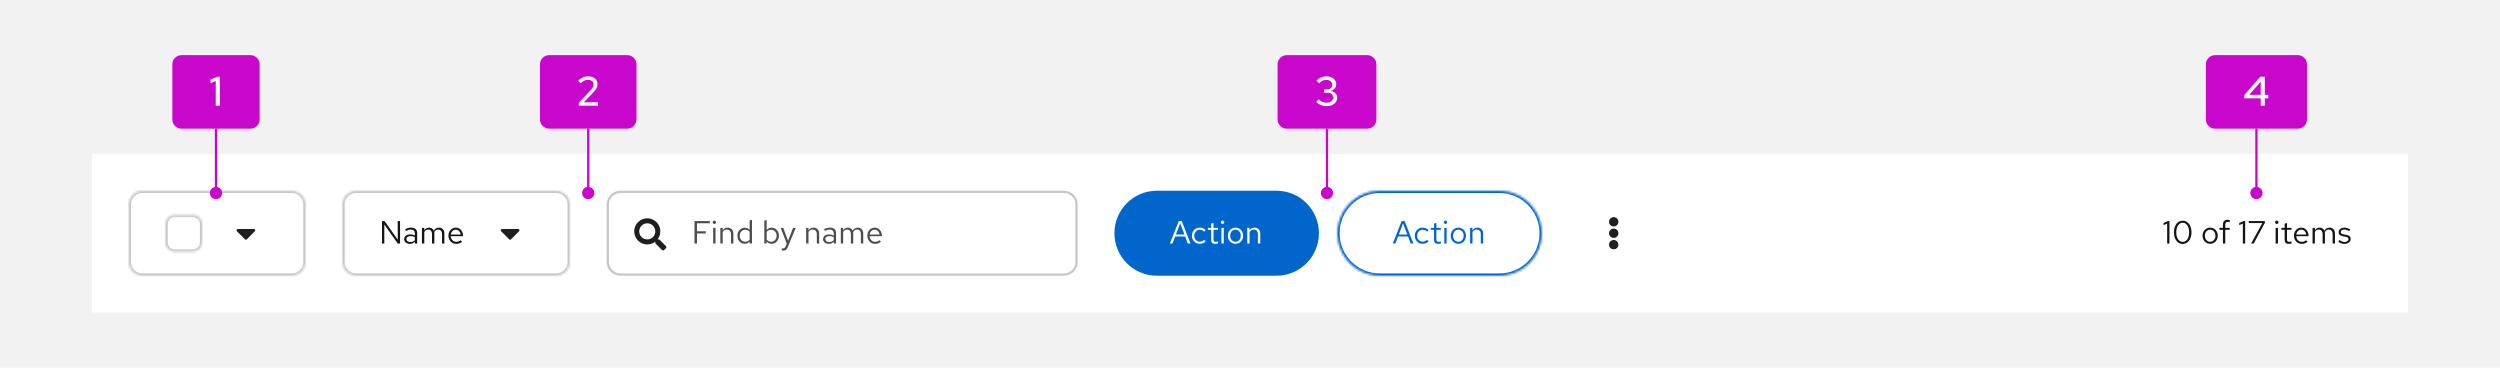 <svg width="1088" height="160" viewBox="0 0 1088 160" fill="none" xmlns="http://www.w3.org/2000/svg">
<rect width="1088" height="160" fill="#F2F2F2"/>
<rect width="1008" height="69" transform="translate(40 67)" fill="white"/>
<mask id="path-1-inside-1_1824_24809" fill="white">
<path d="M56 89C56 85.686 58.686 83 62 83H127C130.314 83 133 85.686 133 89V114C133 117.314 130.314 120 127 120H62C58.686 120 56 117.314 56 114V89Z"/>
</mask>
<path d="M56 89C56 85.686 58.686 83 62 83H127C130.314 83 133 85.686 133 89V114C133 117.314 130.314 120 127 120H62C58.686 120 56 117.314 56 114V89Z" fill="white"/>
<path d="M62 83V84H127V83V82H62V83ZM133 89H132V114H133H134V89H133ZM127 120V119H62V120V121H127V120ZM56 114H57V89H56H55V114H56ZM62 120V119C59.239 119 57 116.761 57 114H56H55C55 117.866 58.134 121 62 121V120ZM133 114H132C132 116.761 129.761 119 127 119V120V121C130.866 121 134 117.866 134 114H133ZM127 83V84C129.761 84 132 86.239 132 89H133H134C134 85.134 130.866 82 127 82V83ZM62 83V82C58.134 82 55 85.134 55 89H56H57C57 86.239 59.239 84 62 84V83Z" fill="#C7C7C7" mask="url(#path-1-inside-1_1824_24809)"/>
<mask id="path-3-inside-2_1824_24809" fill="white">
<path d="M72 97.5C72 95.291 73.791 93.5 76 93.5H84C86.209 93.5 88 95.291 88 97.5V105.5C88 107.709 86.209 109.5 84 109.5H76C73.791 109.5 72 107.709 72 105.5V97.5Z"/>
</mask>
<path d="M72 97.5C72 95.291 73.791 93.5 76 93.5H84C86.209 93.5 88 95.291 88 97.5V105.5C88 107.709 86.209 109.5 84 109.5H76C73.791 109.5 72 107.709 72 105.5V97.5Z" fill="white"/>
<path d="M76 93.5V94.5H84V93.5V92.5H76V93.5ZM88 97.5H87V105.5H88H89V97.5H88ZM84 109.5V108.5H76V109.5V110.5H84V109.5ZM72 105.5H73V97.5H72H71V105.5H72ZM76 109.5V108.5C74.343 108.5 73 107.157 73 105.5H72H71C71 108.261 73.239 110.5 76 110.5V109.5ZM88 105.5H87C87 107.157 85.657 108.5 84 108.5V109.5V110.5C86.761 110.5 89 108.261 89 105.5H88ZM84 93.5V94.5C85.657 94.5 87 95.843 87 97.5H88H89C89 94.739 86.761 92.5 84 92.5V93.5ZM76 93.5V92.5C73.239 92.5 71 94.739 71 97.5H72H73C73 95.843 74.343 94.5 76 94.5V93.5Z" fill="#C7C7C7" mask="url(#path-3-inside-2_1824_24809)"/>
<path d="M110.534 99.667C111.023 99.667 111.267 100.262 110.921 100.61L107.389 104.172C107.174 104.387 106.825 104.387 106.611 104.172L103.079 100.61C102.733 100.262 102.978 99.667 103.467 99.667H110.534Z" fill="#1F1F1F"/>
<mask id="path-6-inside-3_1824_24809" fill="white">
<path d="M149 89C149 85.686 151.686 83 155 83H242C245.314 83 248 85.686 248 89V114C248 117.314 245.314 120 242 120H155C151.686 120 149 117.314 149 114V89Z"/>
</mask>
<path d="M149 89C149 85.686 151.686 83 155 83H242C245.314 83 248 85.686 248 89V114C248 117.314 245.314 120 242 120H155C151.686 120 149 117.314 149 114V89Z" fill="white"/>
<path d="M155 83V84H242V83V82H155V83ZM248 89H247V114H248H249V89H248ZM242 120V119H155V120V121H242V120ZM149 114H150V89H149H148V114H149ZM155 120V119C152.239 119 150 116.761 150 114H149H148C148 117.866 151.134 121 155 121V120ZM248 114H247C247 116.761 244.761 119 242 119V120V121C245.866 121 249 117.866 249 114H248ZM242 83V84C244.761 84 247 86.239 247 89H248H249C249 85.134 245.866 82 242 82V83ZM155 83V82C151.134 82 148 85.134 148 89H149H150C150 86.239 152.239 84 155 84V83Z" fill="#C7C7C7" mask="url(#path-6-inside-3_1824_24809)"/>
<path d="M166.246 106V96.2H167.366L173.106 104.32L173.078 96.2H174.1V106H173.12L167.24 97.698L167.268 106H166.246ZM178.377 106.126C177.892 106.126 177.462 106.037 177.089 105.86C176.716 105.683 176.422 105.44 176.207 105.132C176.002 104.815 175.899 104.451 175.899 104.04C175.899 103.629 176.006 103.275 176.221 102.976C176.436 102.668 176.734 102.43 177.117 102.262C177.5 102.094 177.948 102.01 178.461 102.01C178.853 102.01 179.222 102.052 179.567 102.136C179.922 102.22 180.248 102.355 180.547 102.542V101.604C180.547 101.044 180.398 100.624 180.099 100.344C179.8 100.055 179.362 99.91 178.783 99.91C178.466 99.91 178.139 99.957 177.803 100.05C177.476 100.143 177.112 100.293 176.711 100.498L176.333 99.714C177.248 99.275 178.106 99.056 178.909 99.056C179.758 99.056 180.412 99.266 180.869 99.686C181.326 100.097 181.555 100.689 181.555 101.464V106H180.547V105.202C180.248 105.51 179.917 105.743 179.553 105.902C179.189 106.051 178.797 106.126 178.377 106.126ZM176.879 104.012C176.879 104.413 177.033 104.735 177.341 104.978C177.658 105.221 178.074 105.342 178.587 105.342C178.97 105.342 179.32 105.277 179.637 105.146C179.964 105.015 180.267 104.819 180.547 104.558V103.242C180.258 103.074 179.959 102.953 179.651 102.878C179.343 102.794 178.998 102.752 178.615 102.752C178.092 102.752 177.672 102.869 177.355 103.102C177.038 103.326 176.879 103.629 176.879 104.012ZM183.632 106V99.168H184.654V100.232C184.915 99.84 185.214 99.546 185.55 99.35C185.886 99.154 186.264 99.056 186.684 99.056C187.169 99.056 187.594 99.177 187.958 99.42C188.322 99.653 188.597 99.975 188.784 100.386C189.055 99.947 189.377 99.616 189.75 99.392C190.133 99.168 190.571 99.056 191.066 99.056C191.523 99.056 191.925 99.163 192.27 99.378C192.625 99.593 192.9 99.891 193.096 100.274C193.292 100.647 193.39 101.086 193.39 101.59V106H192.368V101.842C192.368 101.245 192.219 100.773 191.92 100.428C191.621 100.083 191.211 99.91 190.688 99.91C190.333 99.91 190.011 99.999 189.722 100.176C189.442 100.353 189.195 100.624 188.98 100.988C188.999 101.081 189.013 101.179 189.022 101.282C189.031 101.385 189.036 101.487 189.036 101.59V106H188.014V101.842C188.014 101.245 187.86 100.773 187.552 100.428C187.253 100.083 186.843 99.91 186.32 99.91C185.62 99.91 185.065 100.246 184.654 100.918V106H183.632ZM198.538 106.14C197.904 106.14 197.33 105.986 196.816 105.678C196.303 105.361 195.897 104.936 195.598 104.404C195.3 103.863 195.15 103.256 195.15 102.584C195.15 101.912 195.29 101.31 195.57 100.778C195.86 100.246 196.247 99.826 196.732 99.518C197.218 99.21 197.759 99.056 198.356 99.056C198.963 99.056 199.5 99.21 199.966 99.518C200.442 99.817 200.816 100.227 201.086 100.75C201.366 101.263 201.506 101.847 201.506 102.5V102.808H196.144C196.182 103.275 196.308 103.695 196.522 104.068C196.746 104.432 197.036 104.721 197.39 104.936C197.754 105.141 198.151 105.244 198.58 105.244C198.935 105.244 199.276 105.183 199.602 105.062C199.938 104.931 200.223 104.759 200.456 104.544L201.1 105.23C200.708 105.538 200.302 105.767 199.882 105.916C199.462 106.065 199.014 106.14 198.538 106.14ZM196.172 102.08H200.498C200.452 101.669 200.326 101.305 200.12 100.988C199.924 100.661 199.672 100.405 199.364 100.218C199.066 100.031 198.73 99.938 198.356 99.938C197.983 99.938 197.642 100.031 197.334 100.218C197.026 100.395 196.77 100.647 196.564 100.974C196.368 101.291 196.238 101.66 196.172 102.08Z" fill="#151515"/>
<path d="M225.534 99.667C226.023 99.667 226.267 100.262 225.921 100.61L222.389 104.172C222.174 104.387 221.825 104.387 221.611 104.172L218.079 100.61C217.733 100.262 217.978 99.667 218.467 99.667H225.534Z" fill="#1F1F1F"/>
<path d="M270 83.5H463C466.038 83.5 468.5 85.962 468.5 89V114C468.5 117.038 466.038 119.5 463 119.5H270C266.962 119.5 264.5 117.038 264.5 114V89C264.5 85.962 266.962 83.5 270 83.5Z" fill="white"/>
<path d="M270 83.5H463C466.038 83.5 468.5 85.962 468.5 89V114C468.5 117.038 466.038 119.5 463 119.5H270C266.962 119.5 264.5 117.038 264.5 114V89C264.5 85.962 266.962 83.5 270 83.5Z" stroke="#C7C7C7"/>
<path d="M281.688 95C284.829 95 287.375 97.546 287.375 100.688C287.375 102.008 286.927 103.222 286.172 104.188H286.617C286.792 104.188 286.959 104.256 287.082 104.379L289.809 107.105C290.063 107.363 290.063 107.778 289.806 108.035L289.032 108.809C288.778 109.066 288.363 109.065 288.105 108.809L285.379 106.082C285.256 105.959 285.188 105.792 285.188 105.617V105.172C284.222 105.927 283.008 106.375 281.688 106.375C278.546 106.375 276 103.829 276 100.688C276 97.546 278.546 95 281.688 95ZM281.688 97.188C279.752 97.188 278.188 98.754 278.188 100.688C278.188 102.623 279.754 104.188 281.688 104.188C283.623 104.187 285.187 102.621 285.188 100.688C285.188 98.752 283.621 97.188 281.688 97.188Z" fill="#1F1F1F"/>
<path d="M302.246 106V96.2H308.938V97.152H303.324V100.652H307.16V101.59H303.324V106H302.246ZM310.376 106V99.168H311.398V106H310.376ZM310.894 97.474C310.689 97.474 310.511 97.404 310.362 97.264C310.222 97.115 310.152 96.942 310.152 96.746C310.152 96.55 310.222 96.382 310.362 96.242C310.511 96.093 310.689 96.018 310.894 96.018C311.099 96.018 311.272 96.093 311.412 96.242C311.561 96.382 311.636 96.55 311.636 96.746C311.636 96.942 311.561 97.115 311.412 97.264C311.272 97.404 311.099 97.474 310.894 97.474ZM313.493 106V99.168H314.515V100.274C314.777 99.863 315.089 99.56 315.453 99.364C315.817 99.159 316.228 99.056 316.685 99.056C317.18 99.056 317.609 99.163 317.973 99.378C318.347 99.583 318.636 99.877 318.841 100.26C319.056 100.633 319.163 101.072 319.163 101.576V106H318.141V101.87C318.141 101.263 317.973 100.787 317.637 100.442C317.311 100.087 316.867 99.91 316.307 99.91C315.934 99.91 315.593 99.999 315.285 100.176C314.977 100.353 314.721 100.615 314.515 100.96V106H313.493ZM324.06 106.098C323.472 106.098 322.94 105.944 322.464 105.636C321.988 105.319 321.61 104.899 321.33 104.376C321.05 103.844 320.91 103.251 320.91 102.598C320.91 101.935 321.05 101.343 321.33 100.82C321.619 100.288 322.007 99.868 322.492 99.56C322.977 99.243 323.519 99.084 324.116 99.084C324.536 99.084 324.928 99.168 325.292 99.336C325.656 99.495 325.973 99.728 326.244 100.036V95.892L327.266 95.682V106H326.244V105.09C325.983 105.417 325.665 105.669 325.292 105.846C324.919 106.014 324.508 106.098 324.06 106.098ZM324.312 105.202C324.713 105.202 325.082 105.123 325.418 104.964C325.754 104.805 326.029 104.581 326.244 104.292V100.904C326.02 100.615 325.735 100.391 325.39 100.232C325.054 100.064 324.695 99.98 324.312 99.98C323.855 99.98 323.444 100.092 323.08 100.316C322.725 100.54 322.441 100.848 322.226 101.24C322.021 101.632 321.918 102.08 321.918 102.584C321.918 103.079 322.021 103.527 322.226 103.928C322.441 104.32 322.725 104.633 323.08 104.866C323.444 105.09 323.855 105.202 324.312 105.202ZM332.634 106V95.99L333.656 95.78V100.106C333.917 99.779 334.235 99.527 334.608 99.35C334.981 99.173 335.397 99.084 335.854 99.084C336.451 99.084 336.983 99.243 337.45 99.56C337.926 99.868 338.304 100.288 338.584 100.82C338.864 101.343 339.004 101.931 339.004 102.584C339.004 103.237 338.859 103.83 338.57 104.362C338.29 104.894 337.907 105.319 337.422 105.636C336.946 105.944 336.405 106.098 335.798 106.098C335.369 106.098 334.967 106.014 334.594 105.846C334.23 105.669 333.913 105.421 333.642 105.104V106H332.634ZM335.602 105.216C336.059 105.216 336.465 105.104 336.82 104.88C337.184 104.647 337.469 104.334 337.674 103.942C337.889 103.541 337.996 103.093 337.996 102.598C337.996 102.094 337.889 101.646 337.674 101.254C337.469 100.862 337.184 100.554 336.82 100.33C336.465 100.097 336.059 99.98 335.602 99.98C335.201 99.98 334.827 100.064 334.482 100.232C334.146 100.391 333.871 100.619 333.656 100.918V104.264C333.88 104.563 334.16 104.796 334.496 104.964C334.841 105.132 335.21 105.216 335.602 105.216ZM340.885 109.066C340.67 109.066 340.451 109.033 340.227 108.968V108.058C340.32 108.077 340.418 108.091 340.521 108.1C340.624 108.109 340.712 108.114 340.787 108.114C341.048 108.114 341.263 108.044 341.431 107.904C341.608 107.764 341.758 107.545 341.879 107.246L342.383 106L339.751 99.168H340.885L342.957 104.782L345.155 99.168H346.289L342.845 107.554C342.696 107.918 342.532 108.212 342.355 108.436C342.178 108.66 341.972 108.819 341.739 108.912C341.506 109.015 341.221 109.066 340.885 109.066ZM350.831 106V99.168H351.853V100.274C352.115 99.863 352.427 99.56 352.791 99.364C353.155 99.159 353.566 99.056 354.023 99.056C354.518 99.056 354.947 99.163 355.311 99.378C355.685 99.583 355.974 99.877 356.179 100.26C356.394 100.633 356.501 101.072 356.501 101.576V106H355.479V101.87C355.479 101.263 355.311 100.787 354.975 100.442C354.649 100.087 354.205 99.91 353.645 99.91C353.272 99.91 352.931 99.999 352.623 100.176C352.315 100.353 352.059 100.615 351.853 100.96V106H350.831ZM360.67 106.126C360.185 106.126 359.755 106.037 359.382 105.86C359.009 105.683 358.715 105.44 358.5 105.132C358.295 104.815 358.192 104.451 358.192 104.04C358.192 103.629 358.299 103.275 358.514 102.976C358.729 102.668 359.027 102.43 359.41 102.262C359.793 102.094 360.241 102.01 360.754 102.01C361.146 102.01 361.515 102.052 361.86 102.136C362.215 102.22 362.541 102.355 362.84 102.542V101.604C362.84 101.044 362.691 100.624 362.392 100.344C362.093 100.055 361.655 99.91 361.076 99.91C360.759 99.91 360.432 99.957 360.096 100.05C359.769 100.143 359.405 100.293 359.004 100.498L358.626 99.714C359.541 99.275 360.399 99.056 361.202 99.056C362.051 99.056 362.705 99.266 363.162 99.686C363.619 100.097 363.848 100.689 363.848 101.464V106H362.84V105.202C362.541 105.51 362.21 105.743 361.846 105.902C361.482 106.051 361.09 106.126 360.67 106.126ZM359.172 104.012C359.172 104.413 359.326 104.735 359.634 104.978C359.951 105.221 360.367 105.342 360.88 105.342C361.263 105.342 361.613 105.277 361.93 105.146C362.257 105.015 362.56 104.819 362.84 104.558V103.242C362.551 103.074 362.252 102.953 361.944 102.878C361.636 102.794 361.291 102.752 360.908 102.752C360.385 102.752 359.965 102.869 359.648 103.102C359.331 103.326 359.172 103.629 359.172 104.012ZM365.925 106V99.168H366.947V100.232C367.208 99.84 367.507 99.546 367.843 99.35C368.179 99.154 368.557 99.056 368.977 99.056C369.462 99.056 369.887 99.177 370.251 99.42C370.615 99.653 370.89 99.975 371.077 100.386C371.348 99.947 371.67 99.616 372.043 99.392C372.426 99.168 372.864 99.056 373.359 99.056C373.816 99.056 374.218 99.163 374.563 99.378C374.918 99.593 375.193 99.891 375.389 100.274C375.585 100.647 375.683 101.086 375.683 101.59V106H374.661V101.842C374.661 101.245 374.512 100.773 374.213 100.428C373.914 100.083 373.504 99.91 372.981 99.91C372.626 99.91 372.304 99.999 372.015 100.176C371.735 100.353 371.488 100.624 371.273 100.988C371.292 101.081 371.306 101.179 371.315 101.282C371.324 101.385 371.329 101.487 371.329 101.59V106H370.307V101.842C370.307 101.245 370.153 100.773 369.845 100.428C369.546 100.083 369.136 99.91 368.613 99.91C367.913 99.91 367.358 100.246 366.947 100.918V106H365.925ZM380.831 106.14C380.197 106.14 379.623 105.986 379.109 105.678C378.596 105.361 378.19 104.936 377.891 104.404C377.593 103.863 377.443 103.256 377.443 102.584C377.443 101.912 377.583 101.31 377.863 100.778C378.153 100.246 378.54 99.826 379.025 99.518C379.511 99.21 380.052 99.056 380.649 99.056C381.256 99.056 381.793 99.21 382.259 99.518C382.735 99.817 383.109 100.227 383.379 100.75C383.659 101.263 383.799 101.847 383.799 102.5V102.808H378.437C378.475 103.275 378.601 103.695 378.815 104.068C379.039 104.432 379.329 104.721 379.683 104.936C380.047 105.141 380.444 105.244 380.873 105.244C381.228 105.244 381.569 105.183 381.895 105.062C382.231 104.931 382.516 104.759 382.749 104.544L383.393 105.23C383.001 105.538 382.595 105.767 382.175 105.916C381.755 106.065 381.307 106.14 380.831 106.14ZM378.465 102.08H382.791C382.745 101.669 382.619 101.305 382.413 100.988C382.217 100.661 381.965 100.405 381.657 100.218C381.359 100.031 381.023 99.938 380.649 99.938C380.276 99.938 379.935 100.031 379.627 100.218C379.319 100.395 379.063 100.647 378.857 100.974C378.661 101.291 378.531 101.66 378.465 102.08Z" fill="#4D4D4D"/>
<path d="M485 101.5C485 91.283 493.283 83 503.5 83H555.5C565.717 83 574 91.283 574 101.5V101.5C574 111.717 565.717 120 555.5 120H503.5C493.283 120 485 111.717 485 101.5V101.5Z" fill="#0066CC"/>
<path d="M509.126 106L513.004 96.2H514.292L518.114 106H516.952L515.79 102.92H511.422L510.26 106H509.126ZM511.758 102.066H515.468L513.606 97.18L511.758 102.066ZM522.085 106.112C521.45 106.112 520.876 105.958 520.363 105.65C519.859 105.333 519.457 104.908 519.159 104.376C518.86 103.835 518.711 103.237 518.711 102.584C518.711 101.921 518.86 101.324 519.159 100.792C519.457 100.26 519.859 99.84 520.363 99.532C520.876 99.215 521.45 99.056 522.085 99.056C522.589 99.056 523.069 99.149 523.527 99.336C523.984 99.523 524.381 99.784 524.717 100.12L524.059 100.834C523.816 100.563 523.522 100.353 523.177 100.204C522.831 100.055 522.481 99.98 522.127 99.98C521.679 99.98 521.273 100.097 520.909 100.33C520.554 100.563 520.269 100.876 520.055 101.268C519.84 101.66 519.733 102.099 519.733 102.584C519.733 103.069 519.84 103.508 520.055 103.9C520.269 104.292 520.554 104.605 520.909 104.838C521.273 105.071 521.679 105.188 522.127 105.188C522.481 105.188 522.831 105.113 523.177 104.964C523.522 104.805 523.816 104.595 524.059 104.334L524.717 105.048C524.381 105.384 523.984 105.645 523.527 105.832C523.069 106.019 522.589 106.112 522.085 106.112ZM528.883 106.14C528.295 106.14 527.847 106 527.539 105.72C527.24 105.431 527.091 105.015 527.091 104.474V100.008H525.677V99.168H527.091V97.292L528.113 97.054V99.168H530.073V100.008H528.113V104.208C528.113 104.572 528.187 104.833 528.337 104.992C528.495 105.151 528.752 105.23 529.107 105.23C529.284 105.23 529.443 105.216 529.583 105.188C529.723 105.16 529.886 105.113 530.073 105.048V105.958C529.886 106.023 529.69 106.07 529.485 106.098C529.279 106.126 529.079 106.14 528.883 106.14ZM531.556 106V99.168H532.578V106H531.556ZM532.074 97.474C531.868 97.474 531.691 97.404 531.542 97.264C531.402 97.115 531.332 96.942 531.332 96.746C531.332 96.55 531.402 96.382 531.542 96.242C531.691 96.093 531.868 96.018 532.074 96.018C532.279 96.018 532.452 96.093 532.592 96.242C532.741 96.382 532.816 96.55 532.816 96.746C532.816 96.942 532.741 97.115 532.592 97.264C532.452 97.404 532.279 97.474 532.074 97.474ZM537.697 106.112C537.062 106.112 536.493 105.958 535.989 105.65C535.485 105.342 535.088 104.922 534.799 104.39C534.51 103.858 534.365 103.256 534.365 102.584C534.365 101.912 534.51 101.31 534.799 100.778C535.088 100.246 535.485 99.826 535.989 99.518C536.493 99.21 537.062 99.056 537.697 99.056C538.322 99.056 538.882 99.21 539.377 99.518C539.881 99.826 540.278 100.246 540.567 100.778C540.856 101.31 541.001 101.912 541.001 102.584C541.001 103.256 540.856 103.858 540.567 104.39C540.278 104.922 539.881 105.342 539.377 105.65C538.882 105.958 538.322 106.112 537.697 106.112ZM537.683 105.216C538.131 105.216 538.528 105.104 538.873 104.88C539.218 104.647 539.489 104.329 539.685 103.928C539.89 103.527 539.993 103.079 539.993 102.584C539.993 102.08 539.89 101.632 539.685 101.24C539.489 100.839 539.218 100.526 538.873 100.302C538.528 100.069 538.131 99.952 537.683 99.952C537.235 99.952 536.838 100.069 536.493 100.302C536.148 100.526 535.872 100.839 535.667 101.24C535.471 101.632 535.373 102.08 535.373 102.584C535.373 103.079 535.471 103.527 535.667 103.928C535.872 104.329 536.148 104.647 536.493 104.88C536.838 105.104 537.235 105.216 537.683 105.216ZM542.794 106V99.168H543.816V100.274C544.077 99.863 544.39 99.56 544.754 99.364C545.118 99.159 545.529 99.056 545.986 99.056C546.481 99.056 546.91 99.163 547.274 99.378C547.647 99.583 547.937 99.877 548.142 100.26C548.357 100.633 548.464 101.072 548.464 101.576V106H547.442V101.87C547.442 101.263 547.274 100.787 546.938 100.442C546.611 100.087 546.168 99.91 545.608 99.91C545.235 99.91 544.894 99.999 544.586 100.176C544.278 100.353 544.021 100.615 543.816 100.96V106H542.794Z" fill="white"/>
<mask id="path-15-inside-4_1824_24809" fill="white">
<path d="M582 101.5C582 91.283 590.283 83 600.5 83H652.5C662.717 83 671 91.283 671 101.5V101.5C671 111.717 662.717 120 652.5 120H600.5C590.283 120 582 111.717 582 101.5V101.5Z"/>
</mask>
<path d="M600.5 83V84H652.5V83V82H600.5V83ZM652.5 120V119H600.5V120V121H652.5V120ZM600.5 120V119C590.835 119 583 111.165 583 101.5H582H581C581 112.27 589.73 121 600.5 121V120ZM671 101.5H670C670 111.165 662.165 119 652.5 119V120V121C663.27 121 672 112.27 672 101.5H671ZM652.5 83V84C662.165 84 670 91.835 670 101.5H671H672C672 90.73 663.27 82 652.5 82V83ZM600.5 83V82C589.73 82 581 90.73 581 101.5H582H583C583 91.835 590.835 84 600.5 84V83Z" fill="#0066CC" mask="url(#path-15-inside-4_1824_24809)"/>
<path d="M606.126 106L610.004 96.2H611.292L615.114 106H613.952L612.79 102.92H608.422L607.26 106H606.126ZM608.758 102.066H612.468L610.606 97.18L608.758 102.066ZM619.085 106.112C618.45 106.112 617.876 105.958 617.363 105.65C616.859 105.333 616.457 104.908 616.159 104.376C615.86 103.835 615.711 103.237 615.711 102.584C615.711 101.921 615.86 101.324 616.159 100.792C616.457 100.26 616.859 99.84 617.363 99.532C617.876 99.215 618.45 99.056 619.085 99.056C619.589 99.056 620.069 99.149 620.527 99.336C620.984 99.523 621.381 99.784 621.717 100.12L621.059 100.834C620.816 100.563 620.522 100.353 620.177 100.204C619.831 100.055 619.481 99.98 619.127 99.98C618.679 99.98 618.273 100.097 617.909 100.33C617.554 100.563 617.269 100.876 617.055 101.268C616.84 101.66 616.733 102.099 616.733 102.584C616.733 103.069 616.84 103.508 617.055 103.9C617.269 104.292 617.554 104.605 617.909 104.838C618.273 105.071 618.679 105.188 619.127 105.188C619.481 105.188 619.831 105.113 620.177 104.964C620.522 104.805 620.816 104.595 621.059 104.334L621.717 105.048C621.381 105.384 620.984 105.645 620.527 105.832C620.069 106.019 619.589 106.112 619.085 106.112ZM625.883 106.14C625.295 106.14 624.847 106 624.539 105.72C624.24 105.431 624.091 105.015 624.091 104.474V100.008H622.677V99.168H624.091V97.292L625.113 97.054V99.168H627.073V100.008H625.113V104.208C625.113 104.572 625.187 104.833 625.337 104.992C625.495 105.151 625.752 105.23 626.107 105.23C626.284 105.23 626.443 105.216 626.583 105.188C626.723 105.16 626.886 105.113 627.073 105.048V105.958C626.886 106.023 626.69 106.07 626.485 106.098C626.279 106.126 626.079 106.14 625.883 106.14ZM628.556 106V99.168H629.578V106H628.556ZM629.074 97.474C628.868 97.474 628.691 97.404 628.542 97.264C628.402 97.115 628.332 96.942 628.332 96.746C628.332 96.55 628.402 96.382 628.542 96.242C628.691 96.093 628.868 96.018 629.074 96.018C629.279 96.018 629.452 96.093 629.592 96.242C629.741 96.382 629.816 96.55 629.816 96.746C629.816 96.942 629.741 97.115 629.592 97.264C629.452 97.404 629.279 97.474 629.074 97.474ZM634.697 106.112C634.062 106.112 633.493 105.958 632.989 105.65C632.485 105.342 632.088 104.922 631.799 104.39C631.51 103.858 631.365 103.256 631.365 102.584C631.365 101.912 631.51 101.31 631.799 100.778C632.088 100.246 632.485 99.826 632.989 99.518C633.493 99.21 634.062 99.056 634.697 99.056C635.322 99.056 635.882 99.21 636.377 99.518C636.881 99.826 637.278 100.246 637.567 100.778C637.856 101.31 638.001 101.912 638.001 102.584C638.001 103.256 637.856 103.858 637.567 104.39C637.278 104.922 636.881 105.342 636.377 105.65C635.882 105.958 635.322 106.112 634.697 106.112ZM634.683 105.216C635.131 105.216 635.528 105.104 635.873 104.88C636.218 104.647 636.489 104.329 636.685 103.928C636.89 103.527 636.993 103.079 636.993 102.584C636.993 102.08 636.89 101.632 636.685 101.24C636.489 100.839 636.218 100.526 635.873 100.302C635.528 100.069 635.131 99.952 634.683 99.952C634.235 99.952 633.838 100.069 633.493 100.302C633.148 100.526 632.872 100.839 632.667 101.24C632.471 101.632 632.373 102.08 632.373 102.584C632.373 103.079 632.471 103.527 632.667 103.928C632.872 104.329 633.148 104.647 633.493 104.88C633.838 105.104 634.235 105.216 634.683 105.216ZM639.794 106V99.168H640.816V100.274C641.077 99.863 641.39 99.56 641.754 99.364C642.118 99.159 642.529 99.056 642.986 99.056C643.481 99.056 643.91 99.163 644.274 99.378C644.647 99.583 644.937 99.877 645.142 100.26C645.357 100.633 645.464 101.072 645.464 101.576V106H644.442V101.87C644.442 101.263 644.274 100.787 643.938 100.442C643.611 100.087 643.168 99.91 642.608 99.91C642.235 99.91 641.894 99.999 641.586 100.176C641.278 100.353 641.021 100.615 640.816 100.96V106H639.794Z" fill="#0066CC"/>
<path d="M702.292 104.436C703.42 104.436 704.333 105.344 704.333 106.468C704.333 107.591 703.42 108.5 702.292 108.5C701.163 108.5 700.25 107.591 700.25 106.468C700.25 105.344 701.163 104.436 702.292 104.436ZM702.292 99.468C703.42 99.468 704.333 100.377 704.333 101.5C704.333 102.623 703.42 103.532 702.292 103.532C701.163 103.532 700.25 102.623 700.25 101.5C700.25 100.377 701.163 99.468 702.292 99.468ZM702.292 94.5C703.42 94.5 704.333 95.409 704.333 96.532C704.333 97.656 703.42 98.564 702.292 98.564C701.163 98.564 700.25 97.656 700.25 96.532C700.25 95.409 701.163 94.5 702.292 94.5Z" fill="#1F1F1F"/>
<path d="M943.142 106V97.292L941.574 97.992V97.068L943.52 96.2H944.15V106H943.142ZM949.913 106.154C949.166 106.154 948.504 105.939 947.925 105.51C947.356 105.081 946.908 104.488 946.581 103.732C946.254 102.967 946.091 102.089 946.091 101.1C946.091 100.101 946.254 99.224 946.581 98.468C946.908 97.712 947.356 97.119 947.925 96.69C948.504 96.261 949.166 96.046 949.913 96.046C950.66 96.046 951.318 96.261 951.887 96.69C952.466 97.119 952.918 97.712 953.245 98.468C953.572 99.224 953.735 100.101 953.735 101.1C953.735 102.089 953.572 102.967 953.245 103.732C952.918 104.488 952.466 105.081 951.887 105.51C951.318 105.939 950.66 106.154 949.913 106.154ZM949.913 105.244C950.482 105.244 950.972 105.076 951.383 104.74C951.803 104.395 952.13 103.914 952.363 103.298C952.596 102.673 952.713 101.94 952.713 101.1C952.713 100.26 952.596 99.532 952.363 98.916C952.13 98.291 951.803 97.81 951.383 97.474C950.972 97.129 950.482 96.956 949.913 96.956C949.353 96.956 948.863 97.129 948.443 97.474C948.023 97.81 947.696 98.291 947.463 98.916C947.23 99.532 947.113 100.26 947.113 101.1C947.113 101.94 947.23 102.673 947.463 103.298C947.696 103.914 948.023 104.395 948.443 104.74C948.863 105.076 949.353 105.244 949.913 105.244ZM961.877 106.112C961.242 106.112 960.673 105.958 960.169 105.65C959.665 105.342 959.268 104.922 958.979 104.39C958.689 103.858 958.545 103.256 958.545 102.584C958.545 101.912 958.689 101.31 958.979 100.778C959.268 100.246 959.665 99.826 960.169 99.518C960.673 99.21 961.242 99.056 961.877 99.056C962.502 99.056 963.062 99.21 963.557 99.518C964.061 99.826 964.457 100.246 964.747 100.778C965.036 101.31 965.181 101.912 965.181 102.584C965.181 103.256 965.036 103.858 964.747 104.39C964.457 104.922 964.061 105.342 963.557 105.65C963.062 105.958 962.502 106.112 961.877 106.112ZM961.863 105.216C962.311 105.216 962.707 105.104 963.053 104.88C963.398 104.647 963.669 104.329 963.865 103.928C964.07 103.527 964.173 103.079 964.173 102.584C964.173 102.08 964.07 101.632 963.865 101.24C963.669 100.839 963.398 100.526 963.053 100.302C962.707 100.069 962.311 99.952 961.863 99.952C961.415 99.952 961.018 100.069 960.673 100.302C960.327 100.526 960.052 100.839 959.847 101.24C959.651 101.632 959.553 102.08 959.553 102.584C959.553 103.079 959.651 103.527 959.847 103.928C960.052 104.329 960.327 104.647 960.673 104.88C961.018 105.104 961.415 105.216 961.863 105.216ZM967.418 106V100.008H965.892V99.168H967.418V97.74C967.418 97.068 967.595 96.55 967.95 96.186C968.305 95.822 968.809 95.64 969.462 95.64C969.649 95.64 969.817 95.649 969.966 95.668C970.125 95.687 970.265 95.719 970.386 95.766V96.69C970.237 96.643 970.101 96.611 969.98 96.592C969.859 96.573 969.719 96.564 969.56 96.564C969.168 96.564 968.883 96.662 968.706 96.858C968.529 97.045 968.44 97.343 968.44 97.754V99.168H970.386V100.008H968.44V106H967.418ZM976.091 106V97.292L974.523 97.992V97.068L976.469 96.2H977.099V106H976.091ZM979.684 106L984.556 97.082H978.676V96.2H985.648V96.984L980.832 106H979.684ZM990.352 106V99.168H991.374V106H990.352ZM990.87 97.474C990.665 97.474 990.488 97.404 990.338 97.264C990.198 97.115 990.128 96.942 990.128 96.746C990.128 96.55 990.198 96.382 990.338 96.242C990.488 96.093 990.665 96.018 990.87 96.018C991.076 96.018 991.248 96.093 991.388 96.242C991.538 96.382 991.612 96.55 991.612 96.746C991.612 96.942 991.538 97.115 991.388 97.264C991.248 97.404 991.076 97.474 990.87 97.474ZM996.074 106.14C995.486 106.14 995.038 106 994.73 105.72C994.431 105.431 994.282 105.015 994.282 104.474V100.008H992.868V99.168H994.282V97.292L995.304 97.054V99.168H997.264V100.008H995.304V104.208C995.304 104.572 995.379 104.833 995.528 104.992C995.687 105.151 995.943 105.23 996.298 105.23C996.475 105.23 996.634 105.216 996.774 105.188C996.914 105.16 997.077 105.113 997.264 105.048V105.958C997.077 106.023 996.881 106.07 996.676 106.098C996.471 106.126 996.27 106.14 996.074 106.14ZM1001.7 106.14C1001.07 106.14 1000.5 105.986 999.982 105.678C999.469 105.361 999.063 104.936 998.764 104.404C998.466 103.863 998.316 103.256 998.316 102.584C998.316 101.912 998.456 101.31 998.736 100.778C999.026 100.246 999.413 99.826 999.898 99.518C1000.38 99.21 1000.92 99.056 1001.52 99.056C1002.13 99.056 1002.67 99.21 1003.13 99.518C1003.61 99.817 1003.98 100.227 1004.25 100.75C1004.53 101.263 1004.67 101.847 1004.67 102.5V102.808H999.31C999.348 103.275 999.474 103.695 999.688 104.068C999.912 104.432 1000.2 104.721 1000.56 104.936C1000.92 105.141 1001.32 105.244 1001.75 105.244C1002.1 105.244 1002.44 105.183 1002.77 105.062C1003.1 104.931 1003.39 104.759 1003.62 104.544L1004.27 105.23C1003.87 105.538 1003.47 105.767 1003.05 105.916C1002.63 106.065 1002.18 106.14 1001.7 106.14ZM999.338 102.08H1003.66C1003.62 101.669 1003.49 101.305 1003.29 100.988C1003.09 100.661 1002.84 100.405 1002.53 100.218C1002.23 100.031 1001.9 99.938 1001.52 99.938C1001.15 99.938 1000.81 100.031 1000.5 100.218C1000.19 100.395 999.936 100.647 999.73 100.974C999.534 101.291 999.404 101.66 999.338 102.08ZM1006.42 106V99.168H1007.44V100.232C1007.7 99.84 1008 99.546 1008.34 99.35C1008.67 99.154 1009.05 99.056 1009.47 99.056C1009.95 99.056 1010.38 99.177 1010.74 99.42C1011.11 99.653 1011.38 99.975 1011.57 100.386C1011.84 99.947 1012.16 99.616 1012.54 99.392C1012.92 99.168 1013.36 99.056 1013.85 99.056C1014.31 99.056 1014.71 99.163 1015.06 99.378C1015.41 99.593 1015.69 99.891 1015.88 100.274C1016.08 100.647 1016.18 101.086 1016.18 101.59V106H1015.15V101.842C1015.15 101.245 1015 100.773 1014.71 100.428C1014.41 100.083 1014 99.91 1013.47 99.91C1013.12 99.91 1012.8 99.999 1012.51 100.176C1012.23 100.353 1011.98 100.624 1011.77 100.988C1011.78 101.081 1011.8 101.179 1011.81 101.282C1011.82 101.385 1011.82 101.487 1011.82 101.59V106H1010.8V101.842C1010.8 101.245 1010.65 100.773 1010.34 100.428C1010.04 100.083 1009.63 99.91 1009.11 99.91C1008.41 99.91 1007.85 100.246 1007.44 100.918V106H1006.42ZM1020.36 106.14C1019.8 106.14 1019.28 106.056 1018.8 105.888C1018.33 105.711 1017.92 105.459 1017.59 105.132L1018.13 104.46C1018.54 104.759 1018.92 104.978 1019.27 105.118C1019.61 105.249 1019.97 105.314 1020.33 105.314C1020.82 105.314 1021.23 105.197 1021.56 104.964C1021.89 104.731 1022.05 104.432 1022.05 104.068C1022.05 103.788 1021.95 103.569 1021.76 103.41C1021.57 103.251 1021.26 103.13 1020.82 103.046L1019.7 102.85C1019.04 102.729 1018.55 102.523 1018.23 102.234C1017.92 101.945 1017.77 101.553 1017.77 101.058C1017.77 100.666 1017.87 100.321 1018.08 100.022C1018.29 99.723 1018.58 99.49 1018.96 99.322C1019.33 99.145 1019.76 99.056 1020.23 99.056C1020.7 99.056 1021.14 99.126 1021.56 99.266C1021.98 99.397 1022.41 99.611 1022.84 99.91L1022.33 100.624C1021.98 100.372 1021.62 100.19 1021.27 100.078C1020.91 99.957 1020.55 99.896 1020.19 99.896C1019.74 99.896 1019.38 99.994 1019.11 100.19C1018.84 100.386 1018.71 100.652 1018.71 100.988C1018.71 101.268 1018.79 101.483 1018.96 101.632C1019.13 101.781 1019.44 101.893 1019.88 101.968L1021.03 102.178C1021.72 102.299 1022.22 102.509 1022.54 102.808C1022.86 103.107 1023.02 103.508 1023.02 104.012C1023.02 104.413 1022.9 104.777 1022.67 105.104C1022.43 105.421 1022.12 105.673 1021.72 105.86C1021.31 106.047 1020.86 106.14 1020.36 106.14Z" fill="#151515"/>
<path d="M75 28C75 25.791 76.791 24 79 24H109C111.209 24 113 25.791 113 28V52C113 54.209 111.209 56 109 56H79C76.791 56 75 54.209 75 52V28Z" fill="#C806CC"/>
<path d="M93.888 46V35.254L91.62 36.208V34.624L94.536 33.4H95.67V46H93.888Z" fill="white"/>
<path d="M94 81.333C92.527 81.333 91.333 82.527 91.333 84C91.333 85.473 92.527 86.667 94 86.667C95.473 86.667 96.667 85.473 96.667 84C96.667 82.527 95.473 81.333 94 81.333ZM94 56L93.5 56L93.5 84L94 84L94.5 84L94.5 56L94 56Z" fill="#C806CC"/>
<path d="M235 28C235 25.791 236.791 24 239 24H273C275.209 24 277 25.791 277 28V52C277 54.209 275.209 56 273 56H239C236.791 56 235 54.209 235 52V28Z" fill="#C806CC"/>
<path d="M251.89 46V44.74L257.002 39.304C257.518 38.764 257.866 38.302 258.046 37.918C258.238 37.534 258.334 37.126 258.334 36.694C258.334 36.13 258.106 35.662 257.65 35.29C257.194 34.918 256.618 34.732 255.922 34.732C255.346 34.732 254.806 34.846 254.302 35.074C253.798 35.302 253.24 35.698 252.628 36.262L251.656 35.074C252.988 33.826 254.422 33.202 255.958 33.202C256.762 33.202 257.47 33.346 258.082 33.634C258.694 33.922 259.168 34.324 259.504 34.84C259.852 35.344 260.026 35.926 260.026 36.586C260.026 37.006 259.972 37.396 259.864 37.756C259.756 38.104 259.57 38.476 259.306 38.872C259.042 39.256 258.67 39.7 258.19 40.204L254.086 44.524L260.278 44.506V46H251.89Z" fill="white"/>
<path d="M256 81.333C254.527 81.333 253.333 82.527 253.333 84C253.333 85.473 254.527 86.667 256 86.667C257.473 86.667 258.667 85.473 258.667 84C258.667 82.527 257.473 81.333 256 81.333ZM256 56L255.5 56L255.5 84L256 84L256.5 84L256.5 56L256 56Z" fill="#C806CC"/>
<path d="M556 28C556 25.791 557.791 24 560 24H595C597.209 24 599 25.791 599 28V52C599 54.209 597.209 56 595 56H560C557.791 56 556 54.209 556 52V28Z" fill="#C806CC"/>
<path d="M577.359 46.198C576.459 46.198 575.613 46.042 574.821 45.73C574.041 45.406 573.363 44.944 572.787 44.344L573.957 43.228C574.461 43.756 574.971 44.134 575.487 44.362C576.015 44.578 576.633 44.686 577.341 44.686C578.193 44.686 578.883 44.476 579.411 44.056C579.951 43.636 580.221 43.096 580.221 42.436C580.221 41.812 579.993 41.308 579.537 40.924C579.093 40.54 578.517 40.348 577.809 40.348H576.279V38.89H577.683C578.319 38.89 578.829 38.704 579.213 38.332C579.597 37.96 579.789 37.474 579.789 36.874C579.789 36.466 579.681 36.106 579.465 35.794C579.249 35.47 578.949 35.218 578.565 35.038C578.193 34.846 577.767 34.75 577.287 34.75C576.651 34.75 576.087 34.864 575.595 35.092C575.115 35.308 574.617 35.692 574.101 36.244L572.931 35.128C573.507 34.504 574.173 34.03 574.929 33.706C575.685 33.37 576.483 33.202 577.323 33.202C578.139 33.202 578.859 33.352 579.483 33.652C580.119 33.952 580.617 34.366 580.977 34.894C581.349 35.422 581.535 36.028 581.535 36.712C581.535 37.384 581.313 37.978 580.869 38.494C580.437 39.01 579.867 39.37 579.159 39.574C580.011 39.754 580.689 40.114 581.193 40.654C581.697 41.182 581.949 41.806 581.949 42.526C581.949 43.234 581.751 43.864 581.355 44.416C580.971 44.968 580.431 45.406 579.735 45.73C579.039 46.042 578.247 46.198 577.359 46.198Z" fill="white"/>
<path d="M577.5 81.333C576.027 81.333 574.833 82.527 574.833 84C574.833 85.473 576.027 86.667 577.5 86.667C578.973 86.667 580.167 85.473 580.167 84C580.167 82.527 578.973 81.333 577.5 81.333ZM577.5 56L577 56L577 84L577.5 84L578 84L578 56L577.5 56Z" fill="#C806CC"/>
<path d="M960 28C960 25.791 961.791 24 964 24H1000C1002.21 24 1004 25.791 1004 28V52C1004 54.209 1002.21 56 1000 56H964C961.791 56 960 54.209 960 52V28Z" fill="#C806CC"/>
<path d="M983.866 46V42.796H976.72V41.374L983.65 33.4H985.648V41.284H987.178V42.796H985.648V46H983.866ZM978.862 41.284H983.866V35.524L978.862 41.284Z" fill="white"/>
<path d="M982 81.333C980.527 81.333 979.333 82.527 979.333 84C979.333 85.473 980.527 86.667 982 86.667C983.473 86.667 984.667 85.473 984.667 84C984.667 82.527 983.473 81.333 982 81.333ZM982 56L981.5 56L981.5 84L982 84L982.5 84L982.5 56L982 56Z" fill="#C806CC"/>
</svg>
